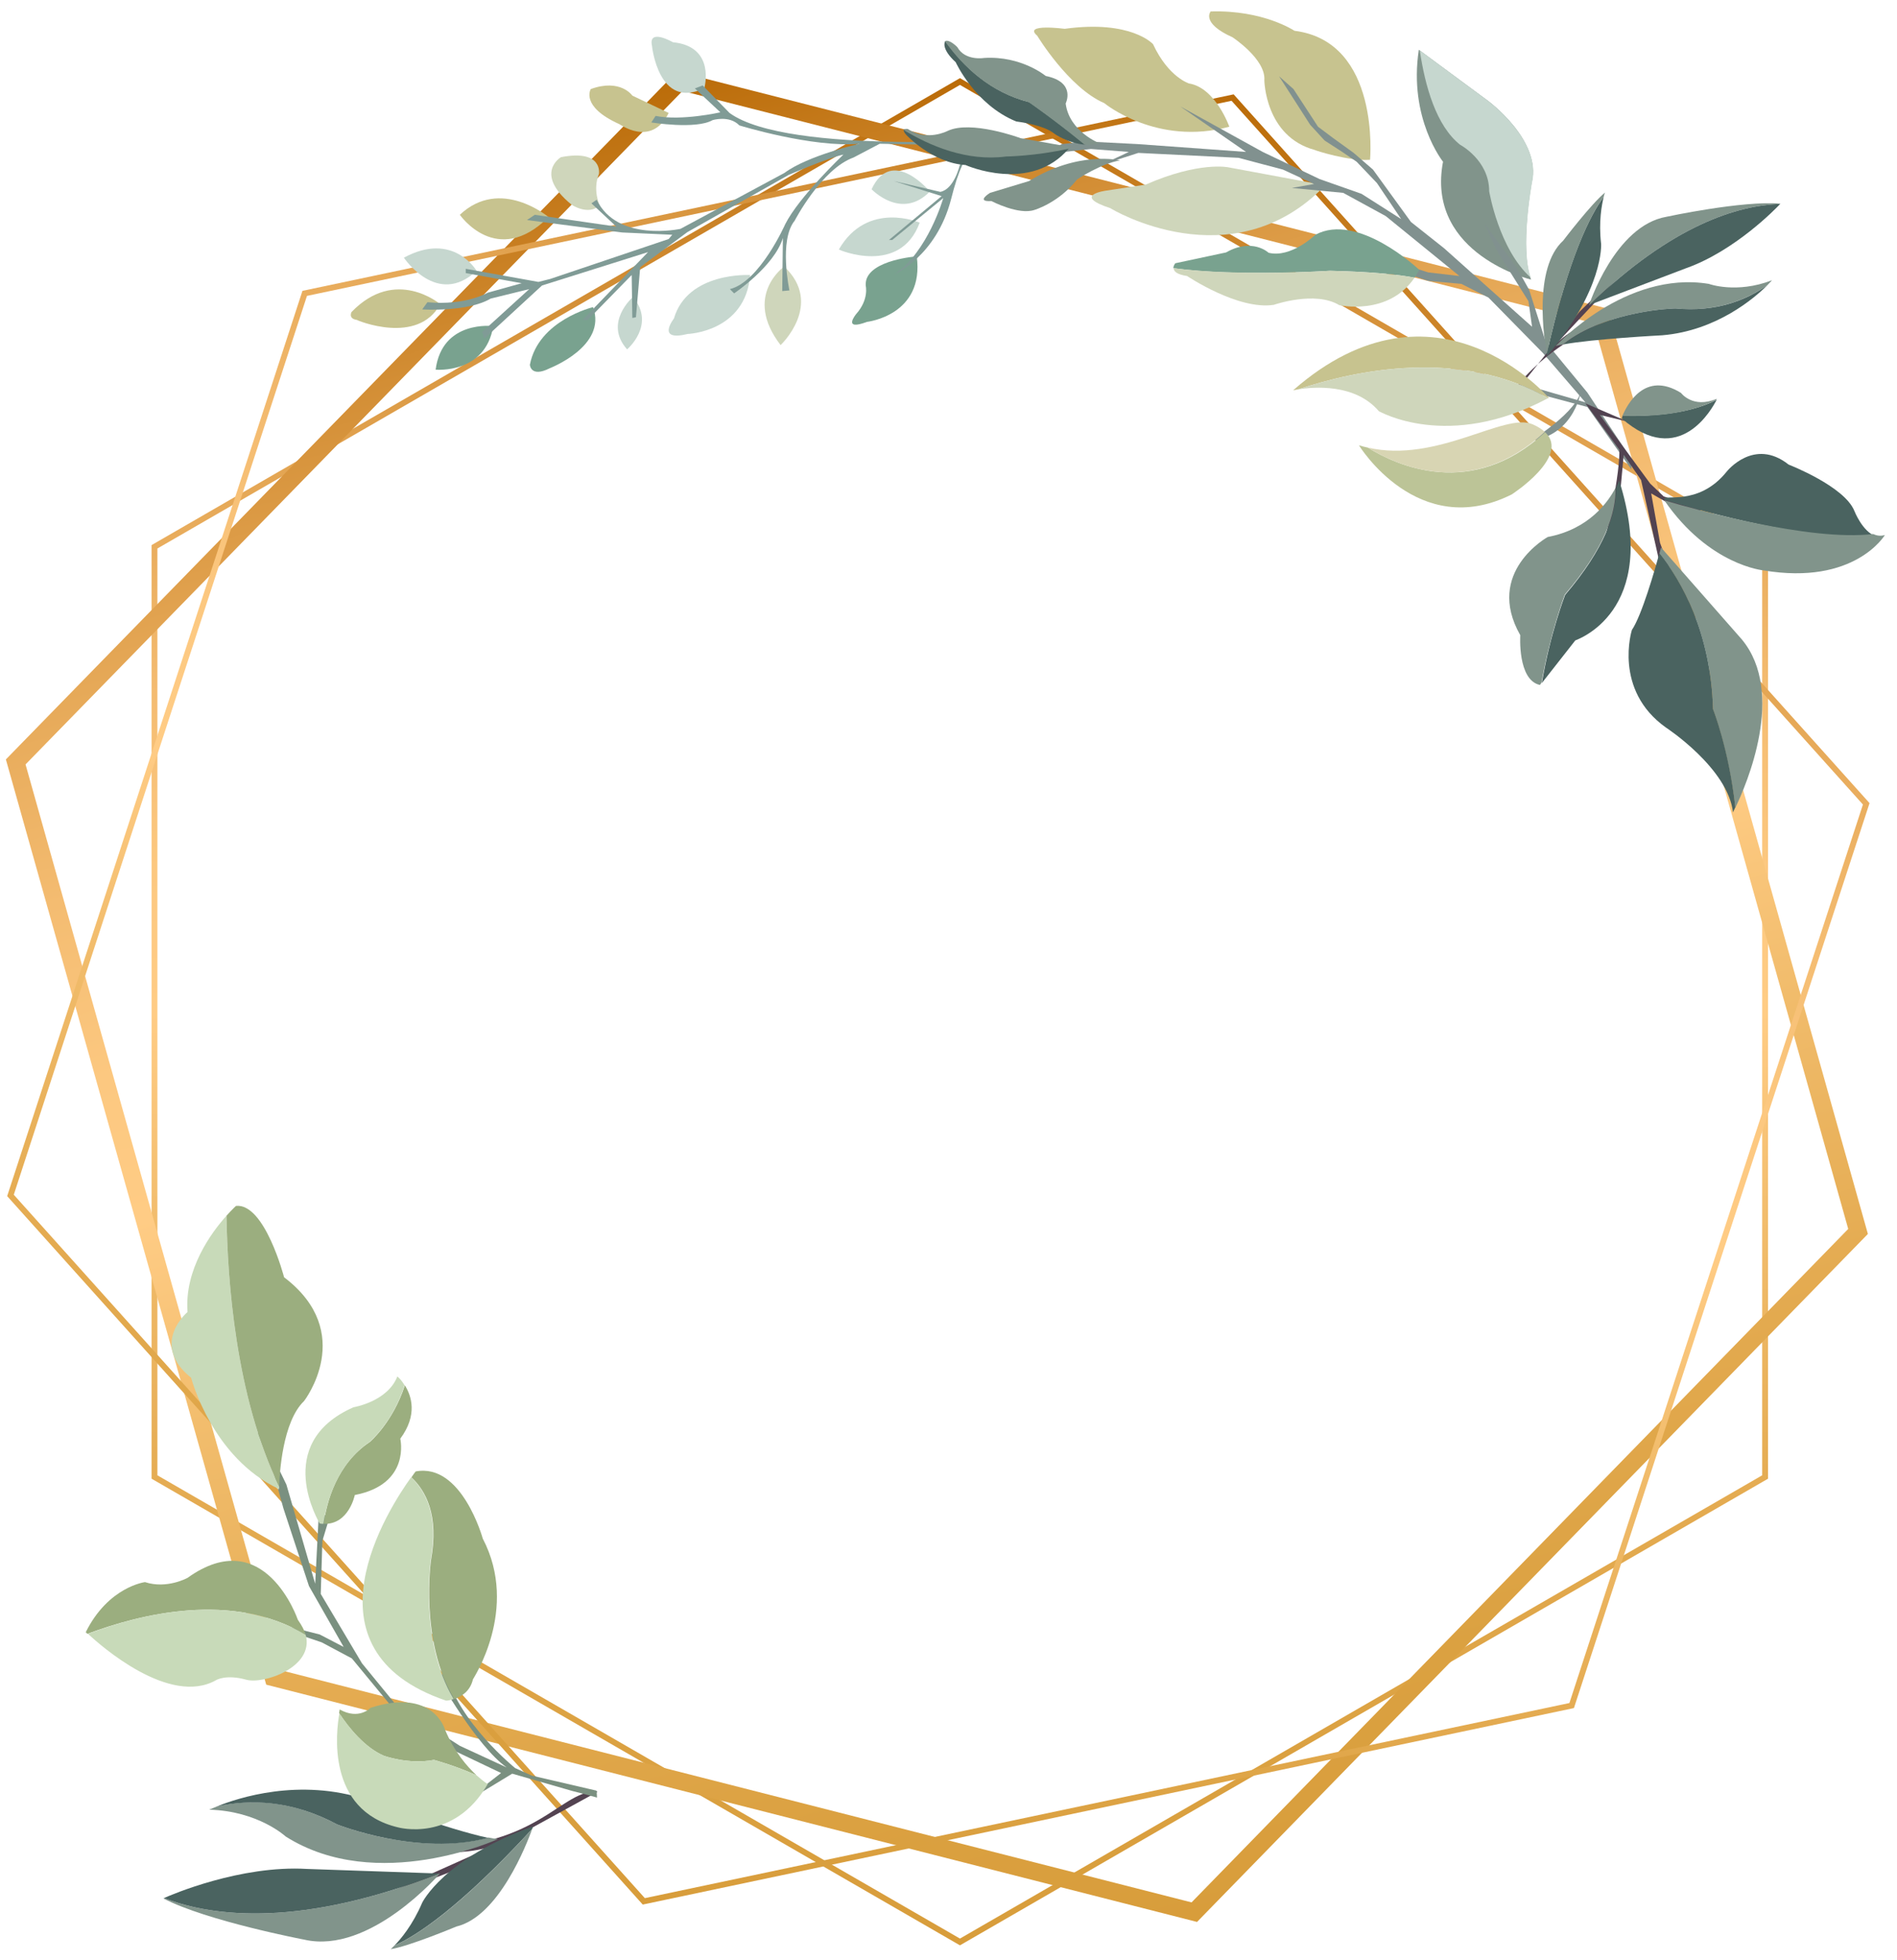 <svg xmlns="http://www.w3.org/2000/svg" xmlns:xlink="http://www.w3.org/1999/xlink" version="1.1" id="Capa_1" x="0px" y="0px" viewBox="0 0 579.6 598.6" style="enable-background:new 0 0 579.6 598.6;" xml:space="preserve" width="200"  height="206.556" ><script xmlns="" async="false" type="text/javascript" src="chrome-extension://fnjhmkhhmkbjkkabndcnnogagogbneec/in-page.js"/>
<style type="text/css">
	.st0{fill:none;stroke:url(#SVGID_1_);stroke-width:1.79;stroke-miterlimit:10;}
	.st1{fill:none;stroke:url(#SVGID_2_);stroke-width:5.369;stroke-miterlimit:10;}
	.st2{fill:none;stroke:url(#SVGID_3_);stroke-width:1.79;stroke-miterlimit:10;}
	.st3{fill:#C6D7CF;}
	.st4{fill:#C7C38F;}
	.st5{fill:#CFD6BB;}
	.st6{fill:#79A28F;}
	.st7{fill:#809B96;}
	.st8{fill:#81948B;}
	.st9{fill:#81918F;}
	.st10{fill:#534351;}
	.st11{fill:#4A6360;}
	.st12{fill:#524351;}
	.st13{fill:#BCC497;}
	.st14{fill:#D8D5B3;}
	.st15{fill:#7A9080;}
	.st16{fill:#C8DAB9;}
	.st17{fill:#9BAE7F;}
</style>
<linearGradient id="SVGID_1_" gradientUnits="userSpaceOnUse" x1="-1098.163" y1="1601.28" x2="-527.858" y2="1601.28" gradientTransform="matrix(0 -1 1 0 -1308 -504)">
	<stop offset="0" style="stop-color:#D89D3B"/>
	<stop offset="0.102" style="stop-color:#DBA141"/>
	<stop offset="0.237" style="stop-color:#E4AB51"/>
	<stop offset="0.39" style="stop-color:#F2BD6D"/>
	<stop offset="0.5" style="stop-color:#FFCC85"/>
	<stop offset="0.577" style="stop-color:#FCC880"/>
	<stop offset="0.671" style="stop-color:#F4BC71"/>
	<stop offset="0.774" style="stop-color:#E6A958"/>
	<stop offset="0.885" style="stop-color:#D38E35"/>
	<stop offset="0.999" style="stop-color:#BA6B08"/>
	<stop offset="1" style="stop-color:#BA6B08"/>
</linearGradient>
<polygon class="st0" points="47.2,167 47.2,451.1 293.3,593.1 539.3,451.1 539.3,167 293.3,24.9 "/>
<linearGradient id="SVGID_2_" gradientUnits="userSpaceOnUse" x1="-1462.883" y1="1618.742" x2="-875.819" y2="1618.742" gradientTransform="matrix(-0.271 -0.963 0.963 -0.271 -1588.61 -383.135)">
	<stop offset="0" style="stop-color:#D89D3B"/>
	<stop offset="0.102" style="stop-color:#DBA141"/>
	<stop offset="0.237" style="stop-color:#E4AB51"/>
	<stop offset="0.39" style="stop-color:#F2BD6D"/>
	<stop offset="0.5" style="stop-color:#FFCC85"/>
	<stop offset="0.577" style="stop-color:#FCC880"/>
	<stop offset="0.671" style="stop-color:#F4BC71"/>
	<stop offset="0.774" style="stop-color:#E6A958"/>
	<stop offset="0.885" style="stop-color:#D38E35"/>
	<stop offset="0.999" style="stop-color:#BA6B08"/>
	<stop offset="1" style="stop-color:#BA6B08"/>
</linearGradient>
<polygon class="st1" points="4.8,232.7 83.5,512.3 364.9,584 567.7,376.1 489.1,96.5 207.7,24.8 "/>
<linearGradient id="SVGID_3_" gradientUnits="userSpaceOnUse" x1="-707.946" y1="1449.217" x2="-126.416" y2="1449.217" gradientTransform="matrix(0.31 -0.951 0.951 0.31 -961.434 -541.291)">
	<stop offset="0" style="stop-color:#D89D3B"/>
	<stop offset="0.102" style="stop-color:#DBA141"/>
	<stop offset="0.237" style="stop-color:#E4AB51"/>
	<stop offset="0.39" style="stop-color:#F2BD6D"/>
	<stop offset="0.5" style="stop-color:#FFCC85"/>
	<stop offset="0.577" style="stop-color:#FCC880"/>
	<stop offset="0.671" style="stop-color:#F4BC71"/>
	<stop offset="0.774" style="stop-color:#E6A958"/>
	<stop offset="0.885" style="stop-color:#D38E35"/>
	<stop offset="0.999" style="stop-color:#BA6B08"/>
	<stop offset="1" style="stop-color:#BA6B08"/>
</linearGradient>
<polygon class="st2" points="93.1,89.6 3.2,365.1 196.7,580.7 480.2,520.9 570.2,245.5 376.6,29.8 "/>
<path class="st3" d="M215.2,26.9c0,0,3.6-12.7-9.6-14c0,0-7.6-4.4-6.4,1.1C199.2,14,201.2,33.8,215.2,26.9z"/>
<path class="st4" d="M204.3,34.5l-11.1-5.3c0,0-3.6-5.3-12.7-2c0,0-3.3,5.3,8.7,10.7C189.2,37.8,199,45.2,204.3,34.5z"/>
<path class="st5" d="M183.2,62.7c0,0-2.2-4.7-0.2-9.6c0,0,1.3-7.6-11.6-5.1c0,0-8.4,4.9,3.1,14.4C174.5,62.5,179.8,66,183.2,62.7z"/>
<path class="st4" d="M167.6,66.3c0,0-14.7-12.4-27.1-0.7C140.5,65.6,151.8,82,167.6,66.3z"/>
<path class="st3" d="M145.6,82.7c0,0-7.1-12.2-22.2-4C123.4,78.7,133.6,94,145.6,82.7z"/>
<path class="st4" d="M134.5,92.9c0,0-13.6-11.6-27.1,2.4c0,0-1.1,2,1.6,2.4C109,97.8,127.6,105.6,134.5,92.9z"/>
<path class="st6" d="M150.7,99.6c0,0-15.6-2-17.6,13.3C133.2,112.9,148.3,114.3,150.7,99.6z"/>
<path class="st6" d="M181.2,93.8c0,0-16.7,4-19.3,17.6c0,0,0.2,4,6,1.1C167.8,112.5,185.6,105.8,181.2,93.8z"/>
<path class="st3" d="M193.4,90.7c0,0-9.1,7.8-1.8,16C191.6,106.7,200.5,99.2,193.4,90.7z"/>
<path class="st3" d="M229.2,84c0,0-19.1-1.1-23.3,13.3c0,0-5.6,7.1,4.2,4.7C210.1,102,227.8,101.4,229.2,84z"/>
<path class="st5" d="M239.6,81.4c0,0-12.7,8.9-1.1,24C238.5,105.4,251.8,92.9,239.6,81.4z"/>
<path class="st3" d="M284.1,58.5c0,0-11.6-14-17.8-0.7C266.3,57.8,275.4,67.4,284.1,58.5z"/>
<path class="st3" d="M281,68c0,0-16-6.9-24.7,8.2C256.3,76.3,275,84.3,281,68z"/>
<path class="st6" d="M280.1,78.3c0,0-14.1,1-15.5,7.5c-0.1,0.4-0.1,0.9-0.1,1.4c0,0,1.1,4.2-2.9,8.7c0,0-4.4,5.3,3.3,2.4  C265,98.3,282.5,96.3,280.1,78.3z"/>
<path class="st7" d="M310.7,42.3c0,0-69.8,5.3-87.8-7.8l-8.2-8.4l-2.4,0.9l7.8,7.3c0,0-11.8,2.7-19.8,1.1l-1.3,2  c0,0,13.6,2.2,18.7-0.7c0,0,5.1-1.6,8.2,1.6c0,0,22.4,6.9,36.7,5.6c0,0-15.8,3.6-22.9,8.9l-31.8,17.1c0,0-19.3,4.2-25.6-8.9  l-1.6,1.1l7.6,7.1l-24.9-3.6l-2.4,1.6l29.1,3.8l15.3,0.7l-1.1,1.3l-36.2,12.2l-3.6,0.9l-22.2-4v1.3l17.1,3.1L149,89.4  c0,0-6.7,4-18.4,2.9l-1.6,2.2c0,0,13.8,0.9,20.9-3.3l11.8-2.9l-14.4,13.1l0.7,2l17.6-16.2l32.4-10.2l-20,20.7h1.6L193,84l0.2,13.1  l1.1-0.2l1.3-15.3l14.4-10.7L241,53.4c0,0,11.8-5.1,16.7-6.2c0,0-13.6,12.9-17.8,21.3c0,0-7.8,17.6-16.9,19.8l1.3,1.3  c0,0,12.2-8.2,14.9-16.9L239,88.9l2.2-0.2c0,0-3.3-15.3,1.6-21.3c0,0,8.2-15.8,18-19.3l8-4.2l42.9,0.9L310.7,42.3z"/>
<path class="st7" d="M310.7,42.9c0,0-13-2.7-17.5,7.7c0,0-1.7,7.2-5.9,8l-14.2-3.3l14.6,4.6l-16.1,13.4l1,0l15.6-12.8  c0,0-4.7,16.6-15.1,23.4c0,0,13-5.6,17.5-23.1c4.4-17.5,8.6-19,21-16.6L310.7,42.9z"/>
<path class="st8" d="M467.8,85.4c0,0-31.4-7.6-27.1-34.9c0.1-0.4,0.1-0.7,0.2-1.1c0,0-10.6-13.2-7.4-34.2l21,15.5  c0,0,16.6,12.1,13.5,25C468,55.7,464.2,76.3,467.8,85.4z"/>
<path class="st4" d="M418.6,48.8c0,0,3.3-36.1-23.1-39.4c0,0-9.5-6.4-25.6-5.9c0,0-3.1,3.5,6.7,7.9c0,0,10.2,6.7,9.7,13.1  c0,0,0.2,17.2,15.4,21.3C401.7,45.9,412.1,49.3,418.6,48.8z"/>
<path class="st4" d="M375.6,38.7c0,0-4.2-11.9-12.3-13.2c0,0-6.3-1.9-11-12c0,0-6.6-7.5-27-4.7c0,0-12.9-1.7-8.4,2.1  c0,0,9.6,15.9,20.5,20.6C337.5,31.6,353.5,44.7,375.6,38.7z"/>
<path class="st5" d="M404.9,56.6l-29.6-5.5c0,0-8.9-1.9-25.3,5.3l-11.9,1.8c0,0-11,1.4,1.2,5.4C339.3,63.7,376.5,86.1,404.9,56.6z"/>
<path class="st8" d="M342.2,49c0,0-12.6-3.1-27.8,6.3l-11.9,3.6c0,0-4.6,2.8,0.4,2.5c0,0,8.4,4.4,13.2,2.7c0,0,7.3-2.1,13-9.3  C329.2,54.7,336.5,49.9,342.2,49z"/>
<polygon class="st9" points="498.7,140.6 485,119.9 472.3,104.5 467.2,88.5 463.4,81.7 457.5,73.7 453.6,68.3 457.2,76.3   461.3,82.9 467,92 468.1,99.8 441.2,75.8 431.1,67.8 419.5,51.8 413.6,46.7 407.1,42 402.7,38.7 395.2,27.2 390.8,23.3 400.3,38.1   404.7,42.9 410.1,46.4 414.5,49.4 420.7,55.9 428.1,66.9 416,59.2 403.2,54.7 385.8,46.4 360.6,32.5 380.7,46.4 347.5,44   331.8,43.2 324.4,44 319.7,47 333.3,45.5 344.9,46.4 336.6,50.3 347.8,46.7 378.4,48.2 392,51.8 401.5,56.2 394.7,57.4 410.4,58.9   423.4,66 445.9,84.3 436.4,83.2 423.1,79 393.8,81.1 423.4,81.4 436.4,85.8 446.5,86.7 454.8,90.9 471.4,107.8 484.4,122.9   467.8,118.1 454.2,115.5 469.6,120.2 485,124.3 498.4,143.3 "/>
<g>
	<path class="st10" d="M458.7,125.3c0,0,8.2-20,42.2-31.2c0,0-18.2,2.9-25.7,11.2l29.6-31.6l-22.2,21.5L458.7,125.3z"/>
	<path class="st8" d="M511.9,94.2c12.3,1.2,21.5-2.5,28.1-7.1c0.9-0.9,1.4-1.5,1.4-1.5c-10.9,4.2-19.3,1.1-19.3,1.1   c-25.5-4.2-46.8,19-46.8,19c0.6-0.2,1.4-0.4,2.2-0.5C491.1,94.6,511.9,94.2,511.9,94.2z"/>
	<path class="st11" d="M540,87.1c-6.5,4.6-15.7,8.3-28.1,7.1c0,0-20.9,0.4-34.3,11c9-1.7,30.3-2.8,30.3-2.8   C524.5,101,536.1,91,540,87.1z"/>
	<path class="st8" d="M543.9,62.3c0.1-0.1,0.1-0.1,0.1-0.1c-11.6-1-34.8,4-34.8,4c-15.8,2.7-23.7,27-23.7,27l0.2-0.1   C511,68.6,531.1,62.7,543.9,62.3z"/>
	<path class="st11" d="M485.7,93.1l29.5-11.2c14.9-5.3,27.4-18.2,28.7-19.6C531.1,62.7,511,68.6,485.7,93.1z"/>
	<path class="st11" d="M472.6,108c0.1,0.5,0.1,0.7,0.1,0.7c17.4-20.3,16.5-34.2,16.5-34.2c-0.8-6.8,0.2-12,0.8-14.4   C486,65.5,479.3,78.3,472.6,108z"/>
	<path class="st8" d="M472.6,108c6.8-29.7,13.4-42.5,17.4-47.9c0.2-0.9,0.4-1.3,0.4-1.3c-4.1,3.3-12.8,14.7-12.8,14.7   C468.4,81.9,471.8,103.8,472.6,108z"/>
</g>
<path class="st12" d="M513.5,186.9l-6.2-13.9l-5.9-26.4l-5.3-7.7l-1.2,13l-1.2,7.1l-1.5,6.5l-2.7,2.7c0,0,5.3-20.4,5.3-30.8  l-10.4-14.2l13,5.6l-8.6-2.1l15.4,21l4.1,3.9l11.3,3.9l-0.3,1.2l-8-2.1l-6.8-3.9l2.7,15.1l7.4,19.9L513.5,186.9z"/>
<path class="st9" d="M467.5,134.7c0,0,14.8-8.9,15.7-16C483.2,118.7,481.5,132.9,467.5,134.7z"/>
<path class="st8" d="M523.4,216.7c0,0,4.8,12.4,6.8,30c3.4-7,15.5-35.1,2-51.4l-24.7-28.1c0,0-0.2,0.7-0.5,1.9  C513.8,177.6,522.7,193.1,523.4,216.7z"/>
<path class="st11" d="M530.2,246.6c-1.9-17.6-6.8-30-6.8-30c-0.7-23.5-9.6-39.1-16.4-47.6c-1.4,5.1-5.4,19-8.4,23.4  c0,0-5.8,18.3,10.4,29.8c0,0,19,12.4,20.5,26C529.4,248.2,529.7,247.7,530.2,246.6z"/>
<path class="st11" d="M573.1,163.8c-4.1-1.5-6.5-7.7-6.5-7.7c-3-7.6-20.1-14.2-20.1-14.2c-10.6-8.4-18.9,2.1-18.9,2.1  c-8.8,11-19.9,6.6-19.1,8.6C512.1,153.8,551.2,165.7,573.1,163.8z"/>
<path class="st8" d="M575.9,163.4c-1.3,0.4-2.5,0.2-3.6-0.3c-19.4,2.3-54.3-7.5-63.8-10.3c13.7,19.9,30.3,21.4,30.3,21.4  C566.7,178.9,575.9,163.4,575.9,163.4z"/>
<path class="st11" d="M494.7,146.7c0,0-0.3,0.9-1,2.3c0.2,7.8-3.4,18.5-15.5,32.7c0,0-4.6,11.8-7.1,26.9l10.2-13  C481.3,195.5,507.5,187.2,494.7,146.7z"/>
<path class="st8" d="M493.6,149c-2.2,4.2-8,12.6-20.7,15c0,0-19.4,10.7-8.4,30c0,0-0.9,13.7,6,15.2l0.5-0.7  c2.6-15,7.1-26.9,7.1-26.9C490.2,167.5,493.8,156.8,493.6,149z"/>
<path class="st11" d="M495.8,126.9c-0.2,0.5-0.3,0.9-0.3,0.9c17.7,15.5,27.7-3.2,29-5.7C515.5,126.8,502.7,127.2,495.8,126.9z"/>
<path class="st8" d="M513.6,120c-11.1-6.9-16.5,3.7-17.9,7c7,0.3,19.7-0.1,28.7-4.9c0.1-0.2,0.1-0.3,0.1-0.3  C517.2,124.9,513.6,120,513.6,120z"/>
<path class="st13" d="M417.9,136.7c-0.9-0.2-1.8-0.4-2.7-0.7c0,0,18,29.4,46.7,15c0,0,18-11.6,10.2-19  C449.6,152.8,426.6,142.1,417.9,136.7z"/>
<path class="st14" d="M417.9,136.7c8.7,5.4,31.6,16.1,54.1-4.8c-0.9-0.8-2.1-1.6-3.7-2.3C459.7,125.8,439.1,141.6,417.9,136.7z"/>
<path class="st4" d="M473,121.6c0.1,0,0.1-0.1,0.2-0.1c0,0-34.5-40.5-78.1-2.3c0,0,0.6-0.1,1.6-0.3C414.4,113,446.2,106.3,473,121.6  z"/>
<path class="st5" d="M473,121.6c-26.8-15.3-58.6-8.6-76.3-2.7c4.5-0.7,17.3-1.9,24.6,6.7C421.3,125.5,442.3,138,473,121.6z"/>
<path class="st3" d="M454.5,30.7l-20.7-15.3c1.6,10.9,5,23,12.3,28.8c0,0,8.9,4.7,8.9,14.2c0,0,2.9,17.6,12.7,26.4  c-3.3-9.3,0.4-29.1,0.4-29.1C471.1,42.8,454.5,30.7,454.5,30.7z"/>
<path class="st6" d="M406.3,82.7c13.2,0.3,21.1,1.2,25.9,2.1c0.5-0.7,0.9-1.5,1.4-2.3l-0.2-0.3c0,0-18.6-17.5-31.5-10.5  c0,0-7.4,7.2-14.3,5.5c0,0-4.9-4.7-13-0.1l-15.5,3.3c0,0-0.6,0.7-0.6,1.5C378.1,84.6,406.3,82.7,406.3,82.7z"/>
<path class="st5" d="M432.2,84.8c-4.8-0.9-12.7-1.8-25.9-2.1c0,0-28.2,1.8-47.7-0.8c0,0.9,0.8,1.9,4.1,2.4c0,0,15.6,10.5,26.5,8.8  c0,0,12.6-4.4,20,0.1C409.2,93.2,424.2,96.6,432.2,84.8z"/>
<path class="st11" d="M314.5,31.2c-11.8-3-20-10.7-25.6-18.6c-0.1,0.1-0.2,0.1-0.2,0.2c0,0-1.2,2.1,3.3,6.2c0,0,5.9,13,18.5,18.1  c0,0,8.4,1,11.6,3.7c0,0,4.1,3,9.6,3.4C322.1,36.4,314.5,31.2,314.5,31.2z"/>
<path class="st8" d="M325.6,31.6c0,0,3.3-6.5-6.1-8.4c0,0-7.4-6.2-18.8-5.5c0,0-5.8,1-8.2-3.3c0,0-2.5-2.6-3.8-1.8  c5.7,7.9,13.9,15.6,25.6,18.6c0,0,7.6,5.2,17.1,13c1.5,0.1,3,0,4.6-0.4C336.1,43.8,326.7,40.3,325.6,31.6z"/>
<path class="st11" d="M307.5,47.6c-12,1.6-23.4-3.3-31.3-8.1c-0.2,0.3-0.1,0.8,0.7,1.7c0,0,8,8.6,18.1,9.2c0,0,19.9,8.9,31.7-5.2  C316.4,47.5,307.5,47.6,307.5,47.6z"/>
<path class="st8" d="M289.5,40c0,0-6.3,3.3-12.1-0.6c0,0-1-0.2-1.3,0.3c7.9,4.8,19.3,9.7,31.3,8.1c0,0,8.9-0.1,19.2-2.4  c0.2-0.2,0.3-0.4,0.5-0.5l-15.3-2.7C311.6,42.1,296.6,36.6,289.5,40z"/>
<g>
	<path class="st10" d="M182.1,547.5c0,0,1.3-0.5-1-0.3c-11.5,0.9-20,21.5-64.4,16.2c0,0,23,5.6,36-0.5L102,585.6l36.9-14.4   L182.1,547.5z"/>
	<path class="st8" d="M103,557.2c-14-7.5-26.7-7.8-36.7-5.5c-1.5,0.6-2.4,1-2.4,1c15,0.4,23.4,8.2,23.4,8.2   c28,17.7,64.8,0.8,64.8,0.8c-0.8-0.1-1.8-0.3-2.9-0.5C127.8,567.1,103,557.2,103,557.2z"/>
	<path class="st11" d="M66.3,551.7c10-2.2,22.7-2,36.7,5.5c0,0,24.9,9.9,46.1,4.1c-11.5-2.4-37.2-11.7-37.2-11.7   C91.5,542.9,72.7,549.1,66.3,551.7z"/>
	<path class="st8" d="M50.1,579.7c-0.1,0.1-0.2,0.1-0.2,0.1c13.2,6.9,43.1,12.6,43.1,12.6c20.1,4.6,41.4-20.2,41.4-20.2l-0.2,0   C92.2,588.6,65.5,585.6,50.1,579.7z"/>
	<path class="st11" d="M134.2,572.2l-40.4-1.4c-20.3-1.2-41.5,7.9-43.7,8.9C65.5,585.6,92.2,588.6,134.2,572.2z"/>
	<path class="st11" d="M162.6,558.6c0.2-0.5,0.3-0.8,0.3-0.8c-27.3,9.7-33.9,23.3-33.9,23.3c-2.9,6.8-6.6,11.2-8.5,13.1   C127.1,591.3,140.3,582.8,162.6,558.6z"/>
	<path class="st8" d="M162.6,558.6c-22.3,24.3-35.5,32.7-42.1,35.6c-0.7,0.7-1.1,1.1-1.1,1.1c5.7-0.9,20-6.9,20-6.9   C152.5,585.3,161,563,162.6,558.6z"/>
</g>
<g>
	<path class="st15" d="M78.7,437.6l4.7,11.5l3.2,11.6l7.8,23.7l10.6,18.6l-7.3-3.8L89,497l-6.6,2.2l9.7,0.3l6.2,2.1l9.2,4.9   l11.8,14.3l19.1,13.7l14.7,7l-6.3,4.9l-7,2.6l6-0.8l10.7-6.5l18.4,5.3l3.9,1l3.6,1l-0.1-2.1l-19.8-4.6l-5.1-2.3   c0,0-17.1-13.7-21.3-29.4l-2.3,1.7c0,0,11.8,21,21,27.5l-14.3-6.6l-19.5-12.5l-10.4-12.7l-12.6-21.2l0.5-16.2l2.3-7.6l-3.4-0.6   l-1.1,21.3l-8.8-30.3L80.5,439L78.7,437.6z"/>
	<path class="st16" d="M69.2,371.3c-4.6,5.1-12.9,16.4-11.9,29.4c0,0-11.7,9.8,1.1,20.1c0,0,6.3,24.4,26.9,34c0,0,0-0.3,0-0.8   C71.9,426.4,69.5,390.6,69.2,371.3z"/>
	<path class="st17" d="M85.3,454c0.1-3.8,1-19.8,7.6-26.1c0,0,16.2-20.9-6.1-37.8c0,0-5.9-22.7-14.7-21.8c0,0-1.2,1.1-2.9,3   C69.5,390.6,71.9,426.4,85.3,454z"/>
	<path class="st17" d="M93.4,499.3c-0.4-1.4-1.2-2.9-2.4-4.6c0,0-10.1-29.7-33.7-12.8c0,0-6.3,3.5-13,1.3c0,0-11.2,1.4-18.1,15.3   c0,0,0.2,0.2,0.5,0.5C42.7,493,71,485.8,93.4,499.3z"/>
	<path class="st16" d="M93.4,499.3C71,485.8,42.7,493,26.9,499c3.6,3.4,24.9,22.3,39.2,14.1c0,0,3-1.8,9.1-0.1   C80.5,514.5,96.1,509.2,93.4,499.3z"/>
	<path class="st16" d="M131.6,476.4c2.5-13.8-1.8-21.3-6-25.2c-6.7,9.3-35,52.7,10.7,68.2c0,0,1,0,2.3-0.5   C128,501.2,131.6,476.4,131.6,476.4z"/>
	<path class="st17" d="M147.5,469.9c0,0-6.4-23.2-20.5-20.5c0,0-0.5,0.6-1.3,1.8c4.3,4,8.5,11.5,6,25.2c0,0-3.6,24.8,7.1,42.5   c2-0.7,4.8-2.2,5.7-6C144.4,512.9,158.8,491.5,147.5,469.9z"/>
	<path class="st17" d="M117.2,536.2c0,0,7.5,2.8,15.4,1.3c0,0,6.7,1.8,13,4.7c-2.8-2.6-6.8-7.1-9.7-14.1c0,0-3.6-12.7-22.7-6.5   c0,0-3.5,3.8-9.4,0.5c0,0-0.1,0.4-0.2,1.1C106.7,527.9,111.5,533.7,117.2,536.2z"/>
	<path class="st16" d="M132.6,537.5c-7.9,1.5-15.4-1.3-15.4-1.3c-5.7-2.5-10.4-8.3-13.5-12.9c-1,5.3-4.1,29.6,17.9,34.8   c0,0,17,4.8,27.4-13.2c0,0-1.4-0.9-3.4-2.7C139.2,539.3,132.6,537.5,132.6,537.5z"/>
	<path class="st17" d="M123.7,423.1c-3.7,11.4-10.7,17.3-10.7,17.3c-10.1,6.7-13.2,18.3-14.1,25c7.7,0.3,9.5-8.8,9.5-8.8   c17.2-3.3,13.9-17.2,13.9-17.2C127.7,432.1,125.7,426.3,123.7,423.1z"/>
	<path class="st16" d="M121.4,420.4c-3,7.7-13.4,9.4-13.4,9.4c-25.2,11.1-10.3,35.5-10.3,35.5c0.4,0.1,0.8,0.1,1.1,0.1   c1-6.6,4.1-18.2,14.1-25c0,0,7.1-5.9,10.7-17.3C122.6,421.3,121.4,420.4,121.4,420.4z"/>
</g>
</svg>
